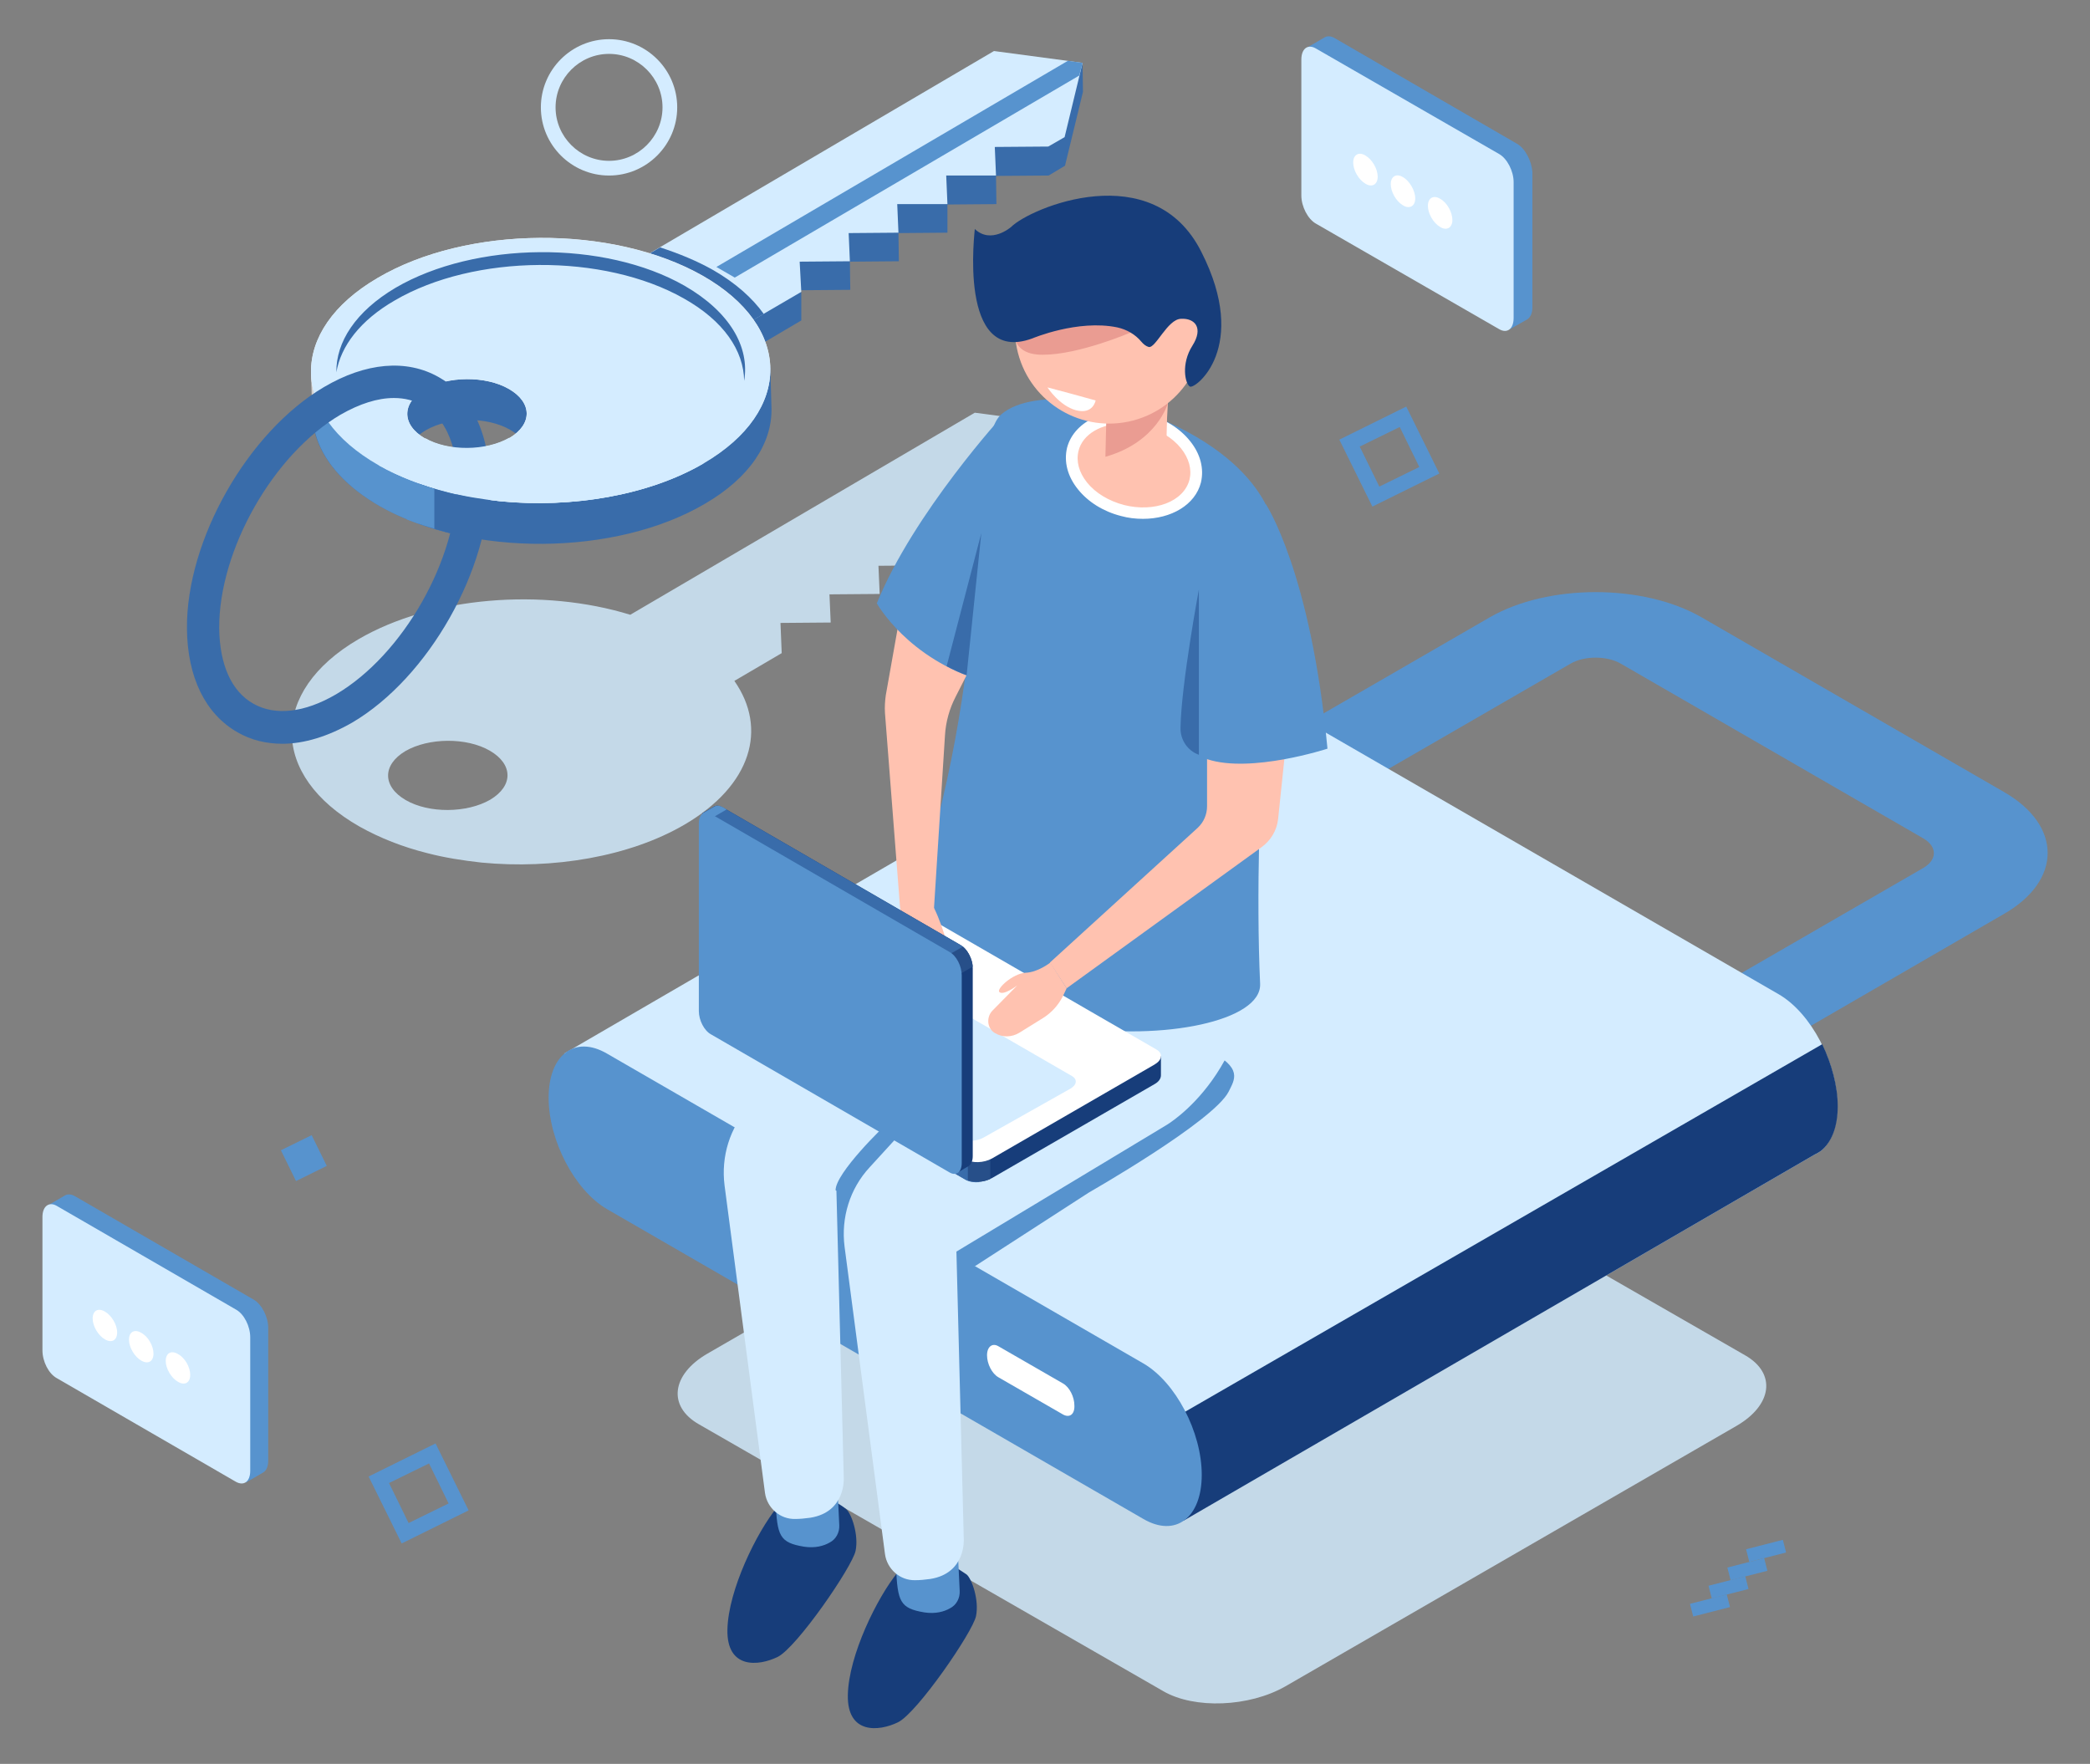 <?xml version="1.0" encoding="utf-8"?>
<!-- Generator: Adobe Illustrator 21.1.0, SVG Export Plug-In . SVG Version: 6.00 Build 0)  -->
<svg version="1.1" id="Layer_1" xmlns="http://www.w3.org/2000/svg" xmlns:xlink="http://www.w3.org/1999/xlink" x="0px" y="0px"
	 viewBox="0 0 512 432.1" style="enable-background:new 0 0 512 432.1;" xml:space="preserve">
<rect x="0" y="0" width="512" height="432.1" fill="#808080" stroke="none"/>
<style type="text/css">
	.Drop_x0020_Shadow{fill:none;}
	.Outer_x0020_Glow_x0020_5_x0020_pt{fill:none;}
	.Jive_GS{fill:#A6D0E4;}
	.st0{fill:#5793CE;}
	.st1{fill:#C4D9E8;}
	.st2{fill:#D4ECFF;}
	.st3{fill:#173D7A;}
	.st4{fill:#FFFFFF;}
	.st5{fill:#396CAA;}
	.st6{fill:#D3D0CF;}
	.st7{fill:#F2F2F2;}
	.st8{fill:#FFC2B0;}
	.st9{fill:#EA9C92;}
	.st10{fill:#274F89;}
</style>
<g>
	
		<rect x="431.3" y="375.2" transform="matrix(0.248 0.969 -0.969 0.248 693.364 -133.765)" class="st0" width="3.2" height="9.3"/>
	
		<rect x="426.7" y="379.7" transform="matrix(0.248 0.969 -0.969 0.248 694.283 -125.942)" class="st0" width="3.2" height="9.3"/>
	
		<rect x="422.1" y="384.2" transform="matrix(0.248 0.969 -0.969 0.248 695.162 -118.14)" class="st0" width="3.2" height="9.3"/>
	
		<rect x="417.5" y="388.6" transform="matrix(0.248 0.969 -0.969 0.248 696.029 -110.344)" class="st0" width="3.2" height="9.3"/>
</g>
<g>
	<path class="st1" d="M238.8,101.1l-84.4,49.5c-21.4-6.6-48.6-4.5-66.6,6c-21.9,12.8-21.7,33.4,0.3,45.9c5,2.8,10.6,5,16.6,6.5
		c4.2,1.1,8.7,1.8,13.2,2.3c17.5,1.7,36.3-1.4,49.8-9.3c16.4-9.6,20.4-23.5,12.2-35.2l11.6-6.8l-0.3-7.4l12.3-0.1l-0.3-6.9l12.3-0.1
		l-0.3-6.9l12.3-0.1l-0.3-6.9l12.3-0.1l-0.3-6.9l13.1-0.1l4-2.3l4.4-18.2L238.8,101.1z M120.1,195.9c-5.7,3.3-15,3.4-20.7,0.1
		c-5.7-3.3-5.8-8.6-0.1-12c5.7-3.3,15-3.4,20.7-0.1C125.7,187.2,125.8,192.5,120.1,195.9z"/>
	<path class="st1" d="M285,414.3l-113.8-65.4c-7.7-4.4-6.7-12.2,2.1-17.3l110.5-63.8c8.8-5.1,22.2-5.7,29.9-1.2L427.5,332
		c7.7,4.4,6.7,12.2-2.1,17.3l-110.5,63.8C306,418.2,292.6,418.7,285,414.3z"/>
	<g>
		<g>
			<path class="st0" d="M418.4,265.9l-19.7-11.4l72.5-41.9c3.4-2,3.4-5.2,0-7.2l-74.1-42.8c-3.4-2-9-2-12.4,0l-72.5,41.9l-19.7-11.4
				l72.5-41.9c14.3-8.2,37.5-8.2,51.8,0l74.1,42.8c14.3,8.2,14.3,21.7,0,29.9L418.4,265.9z"/>
		</g>
		<g>
			<path class="st2" d="M450.1,270.9c0-10.5-6.4-22.7-14.3-27.3l-131.4-75.9c-3.5-2-6.8-2.2-9.3-0.8l0,0l-156.9,91.2L290,372.5
				l154.6-89.7c0.5-0.2,0.9-0.5,1.4-0.8l0,0l0,0C448.5,280,450.1,276.2,450.1,270.9z"/>
			<path class="st3" d="M290,372.5l154.6-89.7c0.5-0.2,0.9-0.5,1.4-0.8l0,0l0,0c2.6-2,4.2-5.8,4.2-11c0-5-1.5-10.4-3.8-15.2
				L270.1,357.5L290,372.5z"/>
			<path class="st0" d="M280.1,372.1l-131.4-75.9c-7.9-4.6-14.3-16.8-14.3-27.3l0,0c0-10.5,6.4-15.4,14.3-10.8L280.1,334
				c7.9,4.6,14.3,16.8,14.3,27.3l0,0C294.4,371.8,288,376.7,280.1,372.1z"/>
		</g>
		<path class="st4" d="M260.4,346.5l-15.8-9.1c-1.6-0.9-2.8-3.3-2.8-5.4l0,0c0-2.1,1.3-3.1,2.8-2.2l15.8,9.1
			c1.6,0.9,2.8,3.3,2.8,5.4l0,0C263.3,346.5,262,347.4,260.4,346.5z"/>
	</g>
	<g>
		<g>
			<polygon class="st5" points="141.8,79.3 168.8,94.7 196.3,78.5 196.3,71.5 196,71.6 196,71.1 208.3,71 208.2,64.1 220.2,64 
				220.1,57.1 232.1,57 232.1,50.1 244.1,50 244,43.1 256.9,43 260.9,40.6 265.3,22.5 265.2,15.4 263.1,22.2 243.6,19.6 			"/>
			<g>
				<g>
					<g>
						<g>
							<g>
								<polygon class="st2" points="168.7,87.6 196.3,71.5 195.9,64.1 208.2,64 207.9,57.1 220.1,57 219.8,50 232.1,50 231.8,43 
									244,43 243.7,36 256.8,35.9 260.8,33.6 265.2,15.4 243.5,12.5 141.7,72.3 								"/>
							</g>
						</g>
						<g>
							<g>
								<path class="st5" d="M187.1,76.9c-2.8-3.9-6.9-7.6-12.5-10.8c-3.9-2.2-8.3-4-12.9-5.5l-19.9,11.7l27,15.3L187.1,76.9z"/>
							</g>
						</g>
						<g>
							<g>
								<polygon class="st0" points="264.4,18.5 265.2,15.4 261.6,14.9 175.5,65.4 180,68 								"/>
							</g>
						</g>
						<g>
							<g>
								<polygon class="st6" points="76.5,101.5 76.2,91.5 79.4,98.3 								"/>
							</g>
						</g>
						<path class="st5" d="M93.1,124c22.1,12.5,57.7,12.3,79.6-0.6c11-6.4,16.4-14.8,16.3-23.2l0,0l-0.3-10.6l-1.8,2
							c-2.5-5.2-7.4-10.1-14.5-14.2C150.3,65,114.7,65.2,92.8,78C70.9,90.9,71.1,111.5,93.1,124z M125,105.3c5.7,3.3,5.8,8.6,0.1,12
							c-5.7,3.3-15,3.4-20.7,0.1c-5.7-3.3-5.8-8.6-0.1-12C110,102.1,119.3,102,125,105.3z"/>
						<g>
							<g>
								<path class="st7" d="M92.8,114c22.1,12.5,57.7,12.3,79.6-0.6c21.9-12.8,21.7-33.4-0.3-45.9C150,55,114.4,55.2,92.5,68.1
									C70.6,80.9,70.8,101.5,92.8,114z M124.7,95.3c5.7,3.3,5.8,8.6,0.1,12c-5.7,3.3-15,3.4-20.7,0.1c-5.7-3.3-5.8-8.6-0.1-12
									C109.7,92.1,119,92,124.7,95.3z"/>
							</g>
						</g>
						<path class="st0" d="M118.4,119.5c-4.9,0.8-10.2,0.1-14-2.1c-4.1-2.3-5.3-5.8-3.5-8.7l-10-7.9c0,0-5.2-5.9-10.4-11.7
							c-8,11.8-3.8,25.6,12.7,35c7.3,4.1,15.4,6.5,24.7,7.8L118.4,119.5z"/>
						<g>
							<g>
								<path class="st2" d="M92.8,114c5,2.8,10.6,5,16.6,6.5c4.2,1.1,8.7,1.8,13.2,2.3c17.5,1.7,36.3-1.4,49.8-9.3
									c21.9-12.8,21.7-33.4-0.3-45.9C150,55,114.4,55.2,92.5,68.1C70.6,80.9,70.8,101.5,92.8,114z M124.7,95.3
									c5.7,3.3,5.8,8.6,0.1,12c-5.7,3.3-15,3.4-20.7,0.1c-5.7-3.3-5.8-8.6-0.1-12C109.7,92.1,119,92,124.7,95.3z"/>
							</g>
						</g>
						<g>
							<g>
								<g>
									<path class="st5" d="M82.4,91.2c1.1-6.4,5.8-12.7,14.3-17.6c19.5-11.4,51.2-11.6,70.8-0.5c9.8,5.5,14.7,12.8,14.8,20.2
										c1.4-8.3-3.5-16.9-14.6-23.3c-19.6-11.2-51.3-10.9-70.8,0.5C87.1,76.3,82.3,83.8,82.4,91.2z"/>
								</g>
							</g>
						</g>
					</g>
					<g>
						<g>
							<g>
								<g>
									<path class="st5" d="M69.2,182.2c-4,0-7.7-0.9-11-2.8c-7.9-4.5-12.3-13.5-12.4-25.4c-0.2-21.7,14.9-48.2,33.6-59.2
										c10.2-6,20.2-6.9,28.1-2.4c3.4,1.9,6.1,4.7,8.2,8.2c2.7,4.7,4.2,10.5,4.2,17.2C120,139.4,105,166,86.3,177
										C80.4,180.4,74.5,182.2,69.2,182.2z M96.5,97.5c-4,0-8.4,1.4-13.1,4.1c-16.5,9.7-29.8,33.2-29.7,52.3
										c0.1,8.9,3,15.5,8.4,18.5c5.3,3,12.5,2.2,20.2-2.3c16.5-9.7,29.8-33.2,29.7-52.3c0-5.3-1.1-9.8-3.1-13.2l0,0
										c-1.3-2.3-3.1-4.1-5.3-5.3C101.5,98.1,99.1,97.5,96.5,97.5z"/>
								</g>
							</g>
						</g>
					</g>
				</g>
			</g>
		</g>
		<path class="st2" d="M106.8,115.1l15.7,3.8l2.3-11.7c-5.7,3.3-15,3.4-20.7,0.1L106.8,115.1z"/>
		<path class="st2" d="M92.8,114c5,2.8,10.6,5,16.6,6.5c4.2,1.1,8.7,1.8,13.2,2.3c17.5,1.7,36.3-1.4,49.8-9.3l-64-1.4L92.8,114z"/>
		<path class="st5" d="M116.5,122.1c0,0-6.8-1.1-13.9-3.6v9.8c3.4,1.2,9,2.9,13.7,3.5C131,133.8,116.5,122.1,116.5,122.1z"/>
	</g>
	<path class="st0" d="M106.3,119.7c-2.9-0.9-6.1-2-9-3.3c-8.6-4,2.3,10.8,2.3,10.8s2.9,1.2,6.8,2.3V119.7z"/>
</g>
<polygon class="st0" points="266.8,292.1 238.8,310.2 225.1,307.9 258.4,291.9 "/>
<path class="st3" d="M232.9,383.2c0,0-8.1-4.1-13,2c-5,6.1-12,20.3-12.2,30c-0.2,9.7,7.6,9,12.3,6.7c4.7-2.3,18.3-22.1,19.1-26
	c0.8-3.9-1-9.1-2.3-10.2C235.5,384.8,232.9,383.2,232.9,383.2z"/>
<path class="st0" d="M234.7,381.3l0.4,8.4c0.1,1.8-0.8,3.5-2.4,4.3c-1.4,0.8-3.5,1.4-6.2,1c-6.1-1-6.6-2.7-7-11.1
	C219,375.5,234.7,381.3,234.7,381.3z"/>
<g>
	<path class="st3" d="M203.4,367.2c0,0-8.1-4.1-13,2c-5,6.1-12,20.3-12.2,30c-0.2,9.7,7.6,9,12.3,6.7c4.7-2.3,18.3-22.1,19.1-26
		c0.8-3.9-1-9.1-2.3-10.2S203.4,367.2,203.4,367.2z"/>
	<path class="st0" d="M205.2,365.2l0.4,8.4c0.1,1.8-0.8,3.5-2.4,4.3c-1.4,0.8-3.5,1.4-6.2,1c-6.1-1-6.6-2.7-7-11.1
		C189.5,359.5,205.2,365.2,205.2,365.2z"/>
	<path class="st2" d="M277.1,211.9c-2.4-38.8-42,5.7-42,5.7l-27.1,26.6l-24.4,26.8c-4.8,5.2-7,12.3-6.1,19.4l9.9,75.3
		c0.5,3.7,3.7,6.5,7.4,6.4c1.1,0,2.3-0.1,3.7-0.3c8.8-1.4,8.2-9.8,8.2-9.8l-1.8-70.4l51.3-30.9C256.1,260.7,279.5,250.7,277.1,211.9
		z"/>
</g>
<path class="st0" d="M224.3,278.3l-7.3-2.7c-0.2,0-12.4,11.8-12.3,16l5.5,1.8L224,280L224.3,278.3z"/>
<path class="st0" d="M266.8,292.1c0,0,30.5-17.4,34.2-24.7c1.4-2.9,3.7-5.8-5.2-10.2l-40.7,29l1.8,10L266.8,292.1z"/>
<path class="st2" d="M306.6,226.9c-2.5-38.8-42,5.7-42,5.7l-27.1,26.6L213,286c-4.8,5.2-7,12.3-6.1,19.4l9.9,75.3
	c0.5,3.7,3.7,6.5,7.4,6.4c1.1,0,2.3-0.1,3.7-0.3c8.8-1.4,8.2-9.8,8.2-9.8l-1.8-70.4l51.3-30.9C285.6,275.7,308.9,262.4,306.6,226.9z
	"/>
<path class="st0" d="M283.1,102.1c30.1,12.5,29.5,30.2,29.5,30.2s-5.9,65.2-3.9,108.7c0.8,18.2-96.6,19.6-82.1-29
	c17.1-57.2,10.7-103.5,18.7-110.5C253.4,94.5,275.4,98.8,283.1,102.1z"/>
<ellipse transform="matrix(0.249 -0.968 0.968 0.249 98.152 354.555)" class="st8" cx="277.8" cy="114" rx="11.4" ry="15.5"/>
<path class="st4" d="M280,127.1c-1.8,0-3.6-0.2-5.4-0.7c-4.3-1.1-8-3.4-10.5-6.5c-2.6-3.2-3.5-6.8-2.7-10.2
	c1.8-6.9,10.6-10.6,19.6-8.2c4.3,1.1,8,3.4,10.5,6.5c2.6,3.2,3.5,6.8,2.7,10.2C292.8,123.7,286.9,127.1,280,127.1z M275.5,103.7
	c-5.6,0-10.3,2.6-11.3,6.8c-0.6,2.5,0.1,5.2,2.1,7.7c2.1,2.6,5.3,4.5,9,5.5c7.5,1.9,14.7-0.8,16.1-6.2c0.6-2.5-0.1-5.2-2.1-7.7
	c-2.1-2.6-5.3-4.5-9-5.5C278.7,103.9,277.1,103.7,275.5,103.7z"/>
<path class="st8" d="M271.1,100.7c0,0,0.3,1.2-0.3,10.7c-0.2,3,10.3,5.8,13,3.1c2.7-2.7,1.6-5.5,2.3-15.7
	C286.8,88.6,271.1,100.7,271.1,100.7z"/>
<path class="st9" d="M286.1,98.8c0,0-2.6,9.5-15.3,13.1l0.2-8.6L286.1,98.8z"/>
<ellipse transform="matrix(0.968 -0.25 0.25 0.968 -11.518 70.602)" class="st8" cx="271.8" cy="80.6" rx="23.1" ry="23.1"/>
<path class="st9" d="M277.1,81.4c0,0-12.7,5.5-21.6,5.5c-8.8,0.1-6.9-7.3-6.9-7.3l26.2-3.8L277.1,81.4z"/>
<path class="st3" d="M252.9,82.9c0,0,11.1-4.7,20.8-2.7c2.3,0.5,4.4,1.7,5.9,3.5c0.5,0.6,1.1,1.1,1.8,1.3c1.7,0.4,4.6-6.8,7.9-6.9
	c3.4-0.2,5.6,2.2,2.8,6.6c-2.8,4.4-1.8,9.3-0.6,10c1.3,0.7,14.7-9.6,2.8-33c-11.8-23.5-41.9-10.8-46.6-6.1c0,0-4.9,4.3-8.9,0.5
	C238.9,56,234.4,89.7,252.9,82.9z"/>
<path class="st8" d="M295.7,179.9v17.6c0,2-0.8,3.9-2.3,5.3l-36.2,33l4.1,6.3l47.8-34.6c2.2-1.6,3.7-4.1,4-6.8l3.2-30.7L295.7,179.9
	z"/>
<path class="st0" d="M310.1,123.5c0,0,11,16.5,15.1,59.9c0,0-18.7,6.1-29.4,2.6C285.1,182.6,310.1,123.5,310.1,123.5z"/>
<path class="st5" d="M293.7,144.4c0,0-4.3,23-4.5,33.8c-0.1,3,1.7,5.7,4.5,6.7l0,0V144.4z"/>
<g>
	<path class="st3" d="M284.4,258.7l-8-1.1l-51.6-29.8c-1.7-1-4.5-0.8-6.5,0.3l-36.6,21.1l-4.8-0.6v4.8l0,0c0,0.6,0.3,1.2,1.1,1.7
		l58.5,33.8c1.7,1,4.5,0.8,6.5-0.3l39.8-23c1.1-0.6,1.6-1.4,1.6-2.2h0V258.7z"/>
	<path class="st5" d="M245.6,239.9l-3.7-2.1h-40.3l-19.9,11.5l-4.8-0.6v4.8l0,0c0,0.6,0.3,1.2,1.1,1.7l58.5,33.8
		c0.9,0.5,2.1,0.7,3.3,0.6L245.6,239.9z"/>
	<path class="st0" d="M179.1,248.9l-2.1-0.3v4.8l0,0c0,0.6,0.3,1.2,1.1,1.7l1,0.6V248.9z"/>
	<path class="st10" d="M237.1,289.1c1.6,0.6,3.8,0.5,5.5-0.3v-8.2h-5.5V289.1z"/>
	<path class="st4" d="M236.5,284L178,250.3c-1.7-1-1.4-2.6,0.5-3.7l39.8-23c1.9-1.1,4.8-1.2,6.5-0.3l58.5,33.8
		c1.7,1,1.4,2.6-0.5,3.7l-39.8,23C241,284.9,238.2,285,236.5,284z"/>
	<path class="st2" d="M235.5,278.9l-48.6-28.1c-1.4-0.8-1.2-2.2,0.4-3.1l21.3-12c1.6-0.9,4-1,5.4-0.2l48.6,28.1
		c1.4,0.8,1.2,2.2-0.4,3.1l-21.3,12C239.3,279.6,236.9,279.7,235.5,278.9z"/>
</g>
<path class="st8" d="M220.6,222.4l-0.6,4c-0.5,3.4-0.4,6.9,0.3,10.3l0.7,3.6c0.4,2,2,3.6,4,3.9l0,0c1.6,0.3,3.1-0.8,3.2-2.4l1-8.6
	c0,0,2.2,2.9,3.3,2.9c1.1,0-1.2-8.6-3.6-13.5C226.4,217.8,220.6,222.4,220.6,222.4z"/>
<path class="st8" d="M240.4,158.3l-6.3,12.4c-1.5,2.9-2.4,6.1-2.6,9.4l-2.7,42.5l-8.3-0.2l-3.7-47.7c-0.1-1.5,0-3,0.2-4.4l4.3-24.2
	L240.4,158.3z"/>
<g>
	<path class="st3" d="M234.5,287.3l-4.9-6.4L178.1,251c-1.7-1-3-3.5-3-5.7l0-42.2l-3-3.9l2.8-1.6l0,0c0.5-0.3,1.2-0.3,2,0.1
		l58.4,33.8c1.7,1,3,3.5,3,5.7l0,46c0,1.2-0.4,2.1-1.1,2.5h0L234.5,287.3z"/>
	<path class="st5" d="M198.9,263.1l-3.7-2.1L175.1,226l0-22.9l-3-3.9l2.8-1.6l0,0c0.5-0.3,1.2-0.3,2,0.1l58.4,33.8
		c0.9,0.5,1.7,1.5,2.2,2.6L198.9,263.1z"/>
	<path class="st0" d="M173.5,200.9l-1.3-1.7l2.8-1.6l0,0c0.5-0.3,1.2-0.3,2,0.1l1,0.6L173.5,200.9z"/>
	<path class="st10" d="M235.9,231.9c1.3,1.1,2.3,3.1,2.4,4.9l-5.7,3.3l-2.7-4.8L235.9,231.9z"/>
	<path class="st0" d="M232.6,233.2l-58.4-33.8c-1.7-1-3,0.1-3,2.3l0,46c0,2.2,1.3,4.8,3,5.7l58.4,33.8c1.7,1,3-0.1,3-2.3l0-46
		C235.6,236.7,234.3,234.1,232.6,233.2z"/>
</g>
<path class="st8" d="M261.3,242.1l-0.9,1.9c-1.1,2.2-2.8,4.1-4.9,5.4l-5.8,3.6c-1.8,1.1-4.1,1.2-5.9,0.1c-0.1,0-0.1-0.1-0.2-0.1
	c-1.8-1.2-2-3.8-0.5-5.4l6.1-6.2c0,0-3.4,2.6-4.4,1.6c-0.7-0.8,3.3-4.5,6.4-4.7c3.1-0.1,6.1-2.5,6.1-2.5L261.3,242.1z"/>
<path class="st0" d="M246,101.4c0,0-22.2,24.2-31.2,46.4c0,0,7.6,13.7,26.2,19.1S246,101.4,246,101.4z"/>
<path class="st5" d="M236.8,165.4l3.6-34.8l-8.5,32.6C233.4,164,235.1,164.8,236.8,165.4z"/>
<path class="st4" d="M262.6,96.5l-6-1.6c0,0,2.9,4.5,7,5.6c4.2,1.1,4.8-2.4,4.8-2.4L262.6,96.5z"/>
<path class="st2" d="M149.2,43c-9.2,0-16.7-7.5-16.7-16.7c0-9.2,7.5-16.7,16.7-16.7s16.7,7.5,16.7,16.7
	C165.9,35.5,158.4,43,149.2,43z M149.2,13.2c-7.2,0-13.1,5.9-13.1,13.1c0,7.2,5.9,13.1,13.1,13.1c7.2,0,13.1-5.9,13.1-13.1
	C162.3,19.1,156.4,13.2,149.2,13.2z"/>
<path class="st0" d="M98.4,378.1l-8.1-16.4l16.4-8.1l8.1,16.4L98.4,378.1z M95.3,363.3l4.8,9.8l9.8-4.8l-4.8-9.8L95.3,363.3z"/>
<path class="st0" d="M336.2,124.1l-8.1-16.4l16.4-8.1l8.1,16.4L336.2,124.1z M333.1,109.4l4.8,9.8l9.8-4.8l-4.8-9.8L333.1,109.4z"/>
<rect x="70.3" y="279.6" transform="matrix(0.897 -0.441 0.441 0.897 -117.55 61.985)" class="st0" width="8.4" height="8.4"/>
<path class="st0" d="M371.6,35.2L326.9,9.3c-0.9-0.5-1.7-0.5-2.3-0.2c0,0,0,0,0,0l-4.3,2.5c0,0,1.9,0.7,3.1,1.1v32.6
	c0,2.7,1.6,5.7,3.6,6.9l42.8,24.7v3.8l4.4-2.5l0,0c0.7-0.5,1.2-1.4,1.2-2.9V42.1C375.2,39.4,373.6,36.3,371.6,35.2z"/>
<path class="st2" d="M367.2,80.6l-44.8-25.8c-2-1.1-3.6-4.2-3.6-6.9V14.6c0-2.7,1.6-3.9,3.6-2.7l44.8,25.8c2,1.1,3.6,4.2,3.6,6.9
	v33.3C370.8,80.6,369.2,81.8,367.2,80.6z"/>
<g>
	<path class="st4" d="M337.5,43.3c0,1.9-1.4,2.7-3,1.7c-1.7-1-3-3.3-3-5.2s1.4-2.7,3-1.7C336.2,39.1,337.5,41.4,337.5,43.3z"/>
	<path class="st4" d="M346.7,48.6c0,1.9-1.4,2.7-3,1.7c-1.7-1-3-3.3-3-5.2c0-1.9,1.4-2.7,3-1.7C345.3,44.3,346.7,46.7,346.7,48.6z"
		/>
	<path class="st4" d="M355.8,53.9c0,1.9-1.4,2.7-3,1.7c-1.7-1-3-3.3-3-5.2s1.4-2.7,3-1.7C354.5,49.6,355.8,52,355.8,53.9z"/>
</g>
<g>
	<g>
		<path class="st0" d="M62.2,318.4l-43.9-25.4c-0.9-0.5-1.7-0.5-2.3-0.2c0,0,0,0,0,0l-4.3,2.5c0,0,1.9,0.7,3,1.1v32
			c0,2.6,1.6,5.6,3.5,6.8l42,24.2v3.8l4.3-2.5l0,0c0.7-0.4,1.2-1.4,1.2-2.8v-32.7C65.7,322.6,64.1,319.5,62.2,318.4z"/>
		<path class="st2" d="M57.8,363l-43.9-25.4c-2-1.1-3.5-4.1-3.5-6.8v-32.7c0-2.6,1.6-3.8,3.5-2.7l43.9,25.4c2,1.1,3.5,4.1,3.5,6.8
			v32.7C61.3,362.9,59.8,364.1,57.8,363z"/>
	</g>
	<g>
		<path class="st4" d="M28.7,326.4c0,1.9-1.3,2.7-3,1.7c-1.6-0.9-3-3.2-3-5.1c0-1.9,1.3-2.7,3-1.7C27.3,322.2,28.7,324.5,28.7,326.4
			z"/>
		<path class="st4" d="M37.6,331.6c0,1.9-1.3,2.7-3,1.7c-1.6-0.9-3-3.2-3-5.1c0-1.9,1.3-2.7,3-1.7C36.3,327.4,37.6,329.7,37.6,331.6
			z"/>
		<path class="st4" d="M46.6,336.8c0,1.9-1.3,2.7-3,1.7c-1.6-0.9-3-3.2-3-5.1c0-1.9,1.3-2.7,3-1.7C45.3,332.6,46.6,334.9,46.6,336.8
			z"/>
	</g>
</g>
</svg>
